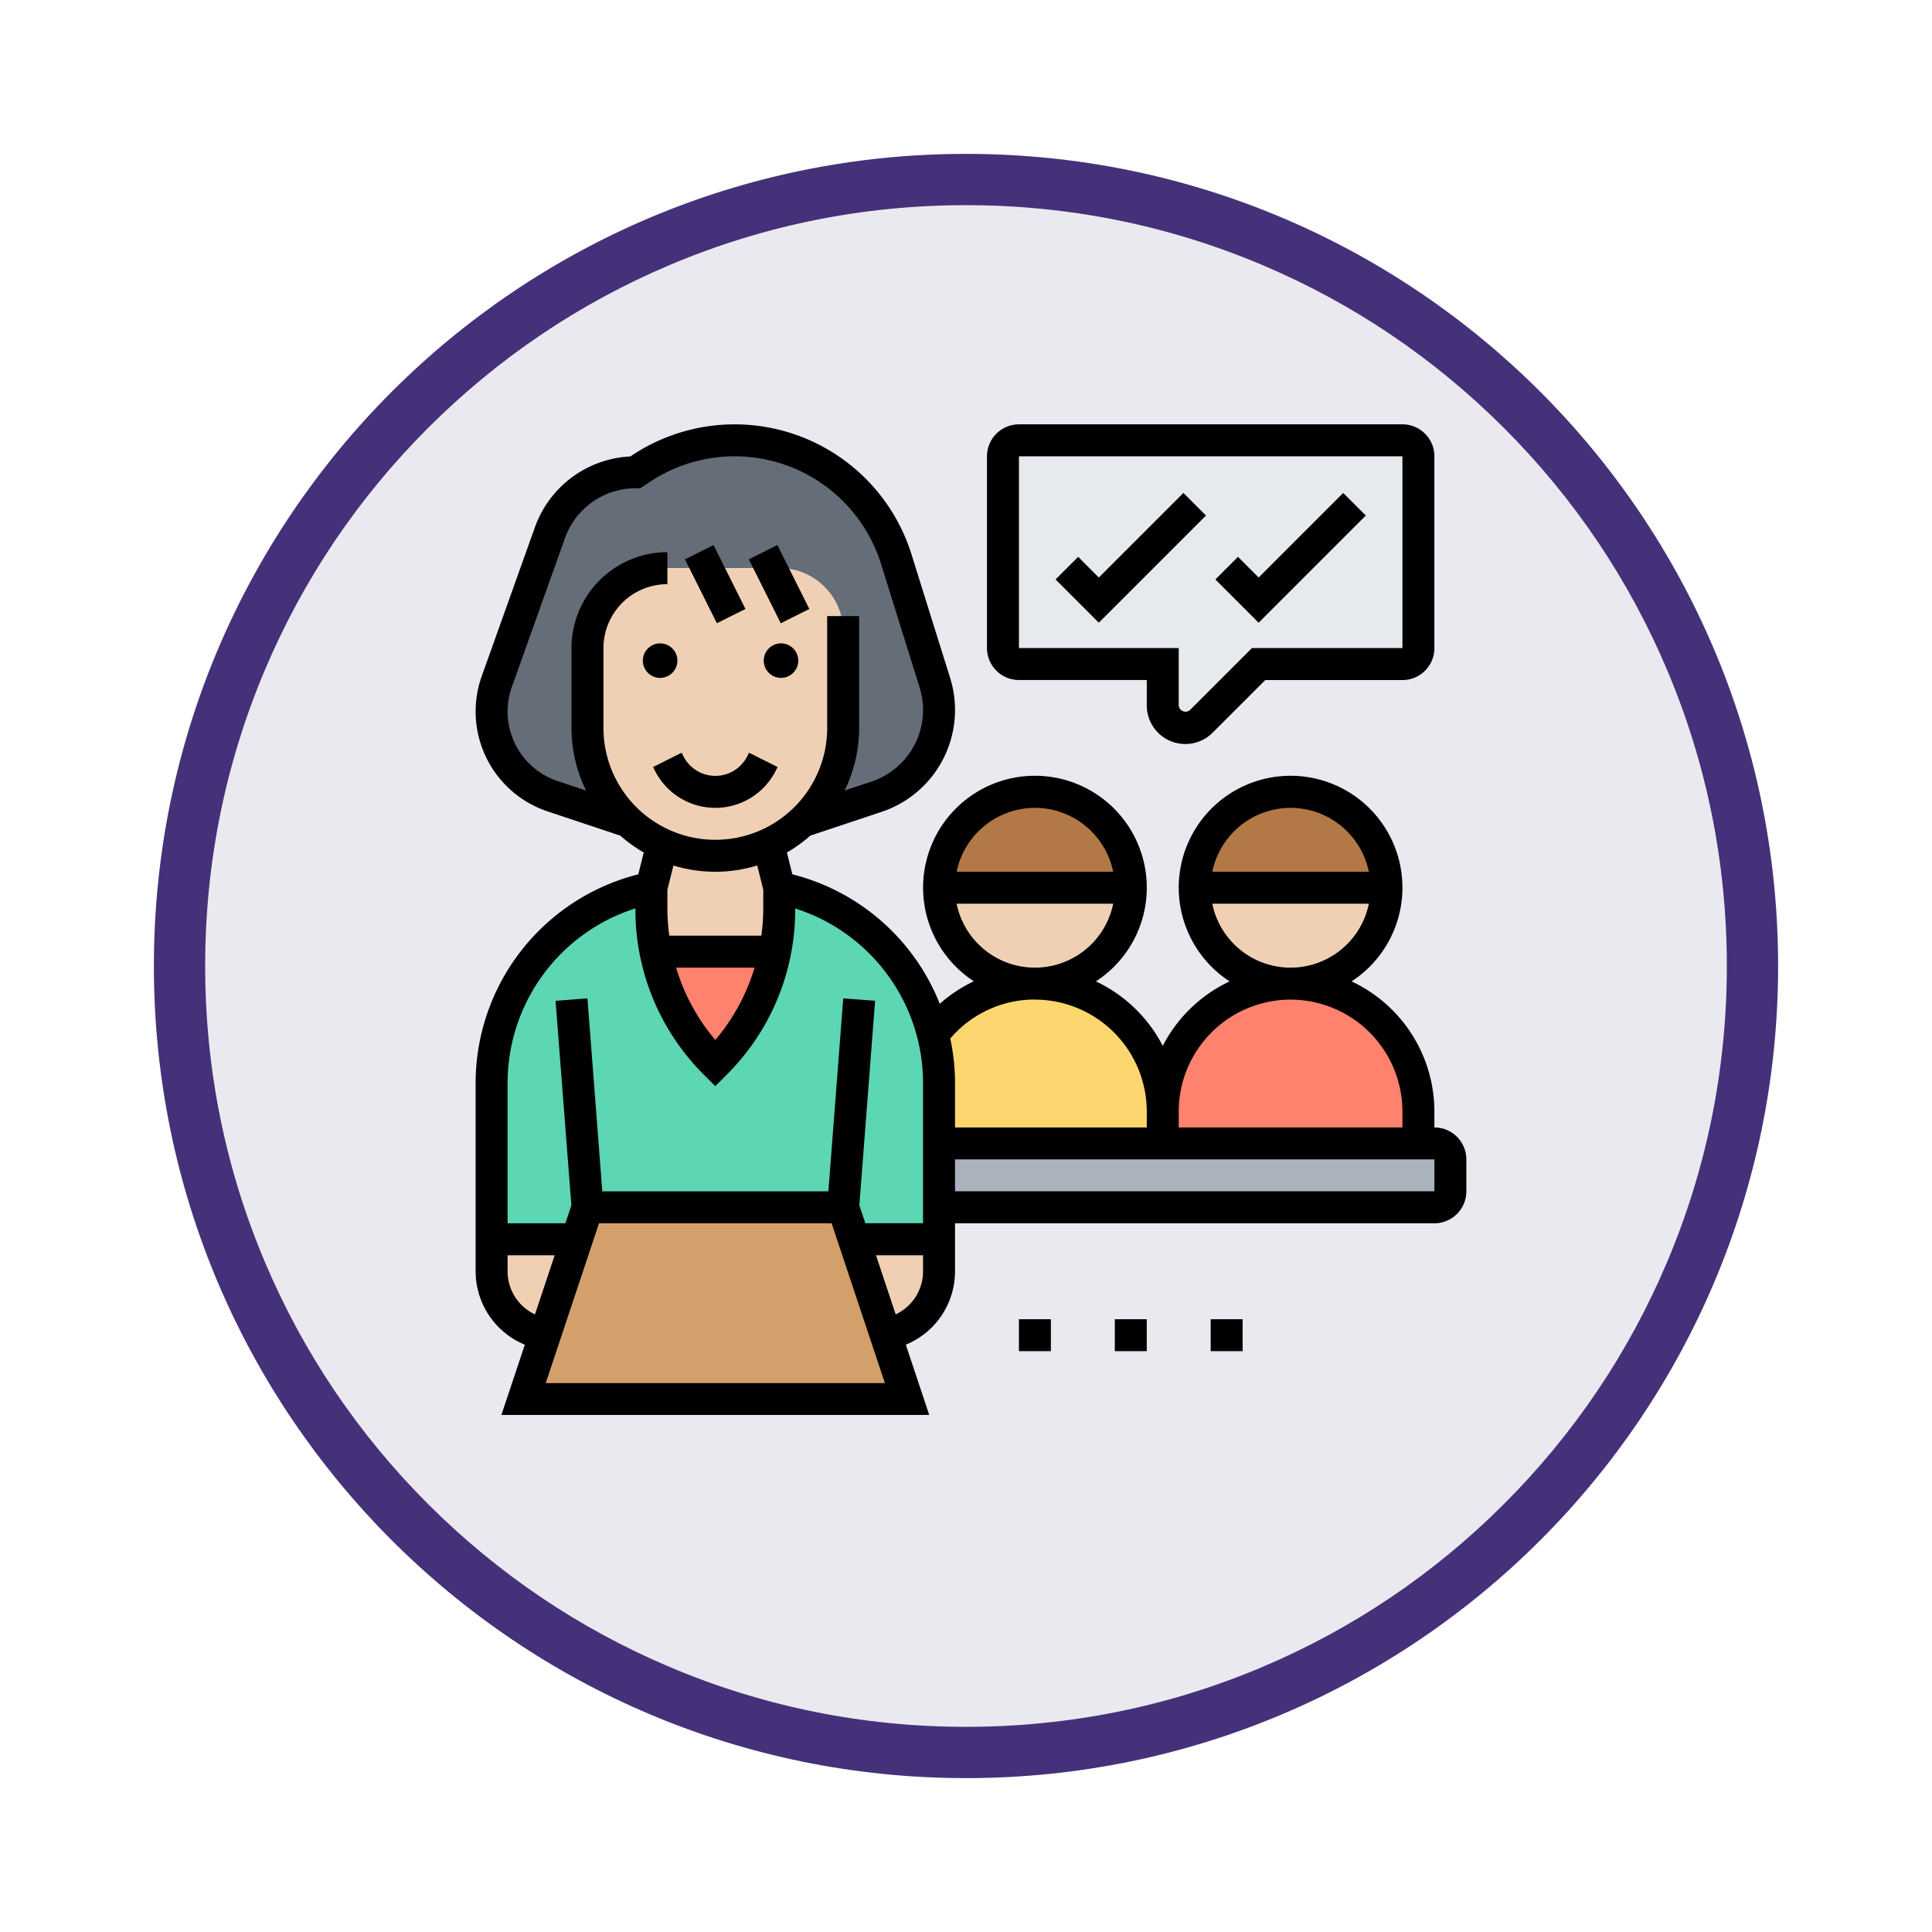 <svg xmlns="http://www.w3.org/2000/svg" xmlns:xlink="http://www.w3.org/1999/xlink" width="113" height="113" viewBox="0 0 113 113">
  <defs>
    <filter id="Path_982547" x="0" y="0" width="113" height="113" filterUnits="userSpaceOnUse">
      <feOffset dy="3" input="SourceAlpha"/>
      <feGaussianBlur stdDeviation="3" result="blur"/>
      <feFlood flood-opacity="0.161"/>
      <feComposite operator="in" in2="blur"/>
      <feComposite in="SourceGraphic"/>
    </filter>
  </defs>
  <g id="Group_1202186" data-name="Group 1202186" transform="translate(-793.49 -6776.651)">
    <g id="Group_1177675" data-name="Group 1177675" transform="translate(-4493 4856.378)">
      <g id="Group_1176928" data-name="Group 1176928" transform="translate(5295.49 1926.273)">
        <g id="Group_1172322" data-name="Group 1172322" transform="translate(0 0)">
          <g id="Group_1164700" data-name="Group 1164700">
            <g id="Group_1160931" data-name="Group 1160931">
              <g id="Group_1160749" data-name="Group 1160749">
                <g id="Group_1158891" data-name="Group 1158891">
                  <g id="Group_1157406" data-name="Group 1157406">
                    <g id="Group_1155793" data-name="Group 1155793">
                      <g id="Group_1154704" data-name="Group 1154704">
                        <g id="Group_1150790" data-name="Group 1150790">
                          <g id="Group_1154214" data-name="Group 1154214">
                            <g id="Group_1152583" data-name="Group 1152583">
                              <g id="Group_1146973" data-name="Group 1146973">
                                <g id="Group_1146954" data-name="Group 1146954">
                                  <g transform="matrix(1, 0, 0, 1, -9, -6)" filter="url(#Path_982547)">
                                    <g id="Path_982547-2" data-name="Path 982547" transform="translate(9 6)" fill="#ebe9f0">
                                      <path d="M 47.5 93.5 C 41.289 93.5 35.265 92.284 29.595 89.886 C 24.118 87.569 19.198 84.252 14.973 80.027 C 10.748 75.802 7.431 70.882 5.114 65.405 C 2.716 59.735 1.5 53.711 1.5 47.5 C 1.5 41.289 2.716 35.265 5.114 29.595 C 7.431 24.118 10.748 19.198 14.973 14.973 C 19.198 10.748 24.118 7.431 29.595 5.114 C 35.265 2.716 41.289 1.5 47.5 1.5 C 53.711 1.5 59.735 2.716 65.405 5.114 C 70.882 7.431 75.802 10.748 80.027 14.973 C 84.252 19.198 87.569 24.118 89.886 29.595 C 92.284 35.265 93.5 41.289 93.5 47.5 C 93.5 53.711 92.284 59.735 89.886 65.405 C 87.569 70.882 84.252 75.802 80.027 80.027 C 75.802 84.252 70.882 87.569 65.405 89.886 C 59.735 92.284 53.711 93.5 47.5 93.5 Z" stroke="none"/>
                                      <path d="M 47.5 3 C 41.491 3 35.664 4.176 30.18 6.496 C 24.881 8.737 20.122 11.946 16.034 16.034 C 11.946 20.121 8.737 24.881 6.496 30.179 C 4.176 35.664 3 41.491 3 47.5 C 3 53.509 4.176 59.336 6.496 64.82 C 8.737 70.119 11.946 74.878 16.034 78.966 C 20.122 83.054 24.881 86.263 30.18 88.504 C 35.664 90.824 41.491 92 47.5 92 C 53.509 92 59.336 90.824 64.821 88.504 C 70.119 86.263 74.878 83.054 78.966 78.966 C 83.054 74.878 86.263 70.119 88.504 64.82 C 90.824 59.336 92 53.509 92 47.5 C 92 41.491 90.824 35.664 88.504 30.179 C 86.263 24.881 83.054 20.121 78.966 16.034 C 74.878 11.946 70.119 8.737 64.821 6.496 C 59.336 4.176 53.509 3 47.5 3 M 47.5 0 C 73.734 0 95 21.266 95 47.5 C 95 73.733 73.734 95 47.5 95 C 21.266 95 7.62939453125e-06 73.733 7.62939453125e-06 47.5 C 7.62939453125e-06 21.266 21.266 0 47.5 0 Z" stroke="none" fill="#453179"/>
                                    </g>
                                  </g>
                                </g>
                              </g>
                            </g>
                          </g>
                        </g>
                      </g>
                    </g>
                  </g>
                </g>
              </g>
            </g>
          </g>
        </g>
      </g>
      <g id="applicant_3417302" transform="translate(5313.309 1944.092)">
        <g id="Group_1202014" data-name="Group 1202014" transform="translate(1.935 1.935)">
          <g id="Group_1201998" data-name="Group 1201998" transform="translate(29.908 0)">
            <path id="Path_1047015" data-name="Path 1047015" d="M58.3,2.935V14.15a.937.937,0,0,1-.935.935H48.954L45.6,18.44a1.322,1.322,0,0,1-2.252-.935V15.085H34.935A.937.937,0,0,1,34,14.15V2.935A.937.937,0,0,1,34.935,2H57.365A.937.937,0,0,1,58.3,2.935Z" transform="translate(-34 -2)" fill="#e6e9ed"/>
          </g>
          <g id="Group_1201999" data-name="Group 1201999" transform="translate(26.169 41.123)">
            <path id="Path_1047016" data-name="Path 1047016" d="M59.908,46.935V48.8a.937.937,0,0,1-.935.935H30V46H58.973A.937.937,0,0,1,59.908,46.935Z" transform="translate(-30 -46)" fill="#aab2bd"/>
          </g>
          <g id="Group_1202000" data-name="Group 1202000" transform="translate(39.254 31.777)">
            <path id="Path_1047017" data-name="Path 1047017" d="M58.954,43.477v1.869H44V43.477a7.477,7.477,0,1,1,14.954,0Z" transform="translate(-44 -36)" fill="#ff826e"/>
          </g>
          <g id="Group_1202001" data-name="Group 1202001" transform="translate(25.814 31.777)">
            <path id="Path_1047018" data-name="Path 1047018" d="M43.06,43.477v1.869H29.975V41.795a11.489,11.489,0,0,0-.355-2.841h.009a7.475,7.475,0,0,1,13.43,4.524Z" transform="translate(-29.62 -36)" fill="#fcd770"/>
          </g>
          <g id="Group_1202002" data-name="Group 1202002" transform="translate(41.123 20.562)">
            <path id="Path_1047019" data-name="Path 1047019" d="M57.215,29.608H46a5.608,5.608,0,0,1,11.215,0Z" transform="translate(-46 -24)" fill="#b27946"/>
          </g>
          <g id="Group_1202003" data-name="Group 1202003" transform="translate(26.169 20.562)">
            <path id="Path_1047020" data-name="Path 1047020" d="M41.215,29.608H30a5.608,5.608,0,0,1,11.215,0Z" transform="translate(-30 -24)" fill="#b27946"/>
          </g>
          <g id="Group_1202004" data-name="Group 1202004" transform="translate(1.869 44.862)">
            <path id="Path_1047021" data-name="Path 1047021" d="M23.319,51.869l1.851,5.561,1.262,3.785H4L5.262,57.43l1.851-5.561h.009L7.738,50H22.692Z" transform="translate(-4 -50)" fill="#d3a06c"/>
          </g>
          <g id="Group_1202005" data-name="Group 1202005" transform="translate(0 26.169)">
            <path id="Path_1047022" data-name="Path 1047022" d="M28.169,48.692v1.869H23.188l-.626-1.869H7.608l-.617,1.869H2V41.4A11.624,11.624,0,0,1,11.346,30v1.252a12.96,12.96,0,0,0,.243,2.486,12.742,12.742,0,0,0,3.5,6.542,12.776,12.776,0,0,0,2.766-4.14,13.436,13.436,0,0,0,.729-2.4,12.96,12.96,0,0,0,.243-2.486V30a11.611,11.611,0,0,1,8.991,8.561,11.489,11.489,0,0,1,.355,2.841v7.29Z" transform="translate(-2 -30)" fill="#5cd6b3"/>
          </g>
          <g id="Group_1202006" data-name="Group 1202006" transform="translate(9.589 29.908)">
            <path id="Path_1047023" data-name="Path 1047023" d="M12.26,34h6.991a13.435,13.435,0,0,1-.729,2.4,12.776,12.776,0,0,1-2.766,4.14A12.742,12.742,0,0,1,12.26,34Z" transform="translate(-12.26 -34)" fill="#ff826e"/>
          </g>
          <g id="Group_1202007" data-name="Group 1202007" transform="translate(0 0)">
            <path id="Path_1047024" data-name="Path 1047024" d="M27.926,16.178a5.345,5.345,0,0,1-3.411,6.664l-4.327,1.449a7.469,7.469,0,0,0,2.374-5.468V13.215a3.737,3.737,0,0,0-3.738-3.738H12.281A4.675,4.675,0,0,0,7.608,14.15v4.673a7.49,7.49,0,0,0,2.187,5.29c.056.056.122.122.187.178L5.57,22.814A5.209,5.209,0,0,1,2.308,16.1l3.1-8.711a5.325,5.325,0,0,1,5-3.524l.308-.206a9.9,9.9,0,0,1,14.945,5.29Z" transform="translate(-2 -2)" fill="#656d78"/>
          </g>
          <g id="Group_1202008" data-name="Group 1202008" transform="translate(41.123 26.169)">
            <path id="Path_1047025" data-name="Path 1047025" d="M46,30H57.215A5.608,5.608,0,1,1,46,30Z" transform="translate(-46 -30)" fill="#f0d0b4"/>
          </g>
          <g id="Group_1202009" data-name="Group 1202009" transform="translate(26.169 26.169)">
            <path id="Path_1047026" data-name="Path 1047026" d="M30,30H41.215A5.608,5.608,0,1,1,30,30Z" transform="translate(-30 -30)" fill="#f0d0b4"/>
          </g>
          <g id="Group_1202010" data-name="Group 1202010" transform="translate(21.188 46.731)">
            <path id="Path_1047027" data-name="Path 1047027" d="M29.652,52v1.869a3.74,3.74,0,0,1-3.131,3.692L24.67,52Z" transform="translate(-24.67 -52)" fill="#f0d0b4"/>
          </g>
          <g id="Group_1202011" data-name="Group 1202011" transform="translate(0 46.731)">
            <path id="Path_1047028" data-name="Path 1047028" d="M6.982,52,5.131,57.561A3.74,3.74,0,0,1,2,53.869V52Z" transform="translate(-2 -52)" fill="#f0d0b4"/>
          </g>
          <g id="Group_1202012" data-name="Group 1202012" transform="translate(9.346 23.627)">
            <path id="Path_1047029" data-name="Path 1047029" d="M12.636,27.28l3.1.673a7.488,7.488,0,0,0,3.1-.673l.636,2.542v1.252a12.96,12.96,0,0,1-.243,2.486H12.243A12.96,12.96,0,0,1,12,31.075V29.822Z" transform="translate(-12 -27.28)" fill="#f0d0b4"/>
          </g>
          <g id="Group_1202013" data-name="Group 1202013" transform="translate(5.608 7.477)">
            <path id="Path_1047030" data-name="Path 1047030" d="M22.954,13.738v5.608a7.469,7.469,0,0,1-2.374,5.468,7.64,7.64,0,0,1-2,1.337,7.488,7.488,0,0,1-3.1.673l-3.1-.673a7.64,7.64,0,0,1-2-1.337c-.065-.056-.131-.122-.187-.178A7.49,7.49,0,0,1,8,19.346V14.673A4.675,4.675,0,0,1,12.673,10h6.542A3.737,3.737,0,0,1,22.954,13.738Z" transform="translate(-8 -10)" fill="#f0d0b4"/>
          </g>
        </g>
        <g id="Group_1202015" data-name="Group 1202015" transform="translate(1 1)">
          <circle id="Ellipse_12492" data-name="Ellipse 12492" cx="1.01" cy="1.01" r="1.01" transform="translate(16.851 12.81)"/>
          <circle id="Ellipse_12493" data-name="Ellipse 12493" cx="1.01" cy="1.01" r="1.01" transform="translate(9.78 12.81)"/>
          <path id="Path_1047031" data-name="Path 1047031" d="M19.287,22.586l.1-.2-1.672-.836-.1.2a2.09,2.09,0,0,1-3.738,0l-.1-.2-1.672.836.1.2a3.959,3.959,0,0,0,7.083,0Z" transform="translate(-1.726 -2.344)"/>
          <path id="Path_1047032" data-name="Path 1047032" d="M0,0H1.869V4.18H0Z" transform="translate(12.241 7.895) rotate(-26.565)"/>
          <path id="Path_1047033" data-name="Path 1047033" d="M0,0H1.869V4.18H0Z" transform="translate(15.978 7.896) rotate(-26.565)"/>
          <path id="Path_1047034" data-name="Path 1047034" d="M57.077,42.123v-.935a8.414,8.414,0,0,0-4.845-7.607,6.542,6.542,0,1,0-7.133,0,8.452,8.452,0,0,0-3.91,3.771,8.457,8.457,0,0,0-3.91-3.771,6.542,6.542,0,1,0-7.141-.006,8.329,8.329,0,0,0-1.992,1.318,12.594,12.594,0,0,0-8.621-7.575l-.319-1.276a8.459,8.459,0,0,0,1.369-.986l4.166-1.389a6.282,6.282,0,0,0,4.011-7.838L26.494,8.607A10.839,10.839,0,0,0,10.136,2.821l-.084.056A6.253,6.253,0,0,0,4.47,7.011L1.36,15.721A6.16,6.16,0,0,0,5.213,23.64l4.251,1.417a8.443,8.443,0,0,0,1.369.986l-.319,1.276A12.6,12.6,0,0,0,1,39.5v11.03a4.642,4.642,0,0,0,2.877,4.3l-1.37,4.11H27.531l-1.37-4.11a4.641,4.641,0,0,0,2.878-4.3v-2.8H57.077a1.871,1.871,0,0,0,1.869-1.869V43.992A1.871,1.871,0,0,0,57.077,42.123ZM48.665,23.431a4.682,4.682,0,0,1,4.579,3.738H44.087A4.682,4.682,0,0,1,48.665,23.431Zm-4.579,5.608h9.157a4.673,4.673,0,0,1-9.157,0Zm4.579,5.608a6.551,6.551,0,0,1,6.542,6.542v.935H42.123v-.935A6.551,6.551,0,0,1,48.665,34.646ZM33.712,23.431a4.682,4.682,0,0,1,4.579,3.738H29.133A4.682,4.682,0,0,1,33.712,23.431Zm-4.579,5.608H38.29a4.673,4.673,0,0,1-9.157,0Zm4.579,5.608a6.551,6.551,0,0,1,6.542,6.542v.935H29.039V39.5a12.433,12.433,0,0,0-.279-2.576,6.49,6.49,0,0,1,4.953-2.282ZM8.477,18.758V14.085a3.742,3.742,0,0,1,3.738-3.738V8.477a5.613,5.613,0,0,0-5.608,5.608v4.673a8.351,8.351,0,0,0,.85,3.66L5.8,21.866A4.29,4.29,0,0,1,3.12,16.351L6.23,7.64a4.381,4.381,0,0,1,4.116-2.9h.283l.544-.363A8.97,8.97,0,0,1,24.711,9.164l2.257,7.224a4.416,4.416,0,0,1-2.819,5.507l-1.567.522a8.359,8.359,0,0,0,.849-3.659V12.215H21.562v6.542a6.542,6.542,0,1,1-13.085,0Zm6.542,8.412A8.391,8.391,0,0,0,17.47,26.8l.353,1.415v1.141a11.984,11.984,0,0,1-.111,1.549H12.327a11.984,11.984,0,0,1-.111-1.549V28.218l.353-1.415A8.391,8.391,0,0,0,15.019,27.169Zm2.294,5.608a11.727,11.727,0,0,1-2.294,4.23,11.727,11.727,0,0,1-2.294-4.23Zm-6.968-3.462v.044a13.607,13.607,0,0,0,4.012,9.686l.661.661.661-.661a13.607,13.607,0,0,0,4.012-9.686v-.044A10.722,10.722,0,0,1,27.169,39.5v8.227H23.793l-.35-1.051.92-11.961L22.5,34.574l-.868,11.287H8.408L7.54,34.574l-1.864.144L6.6,46.679l-.35,1.051H2.869V39.5a10.722,10.722,0,0,1,7.477-10.189ZM2.869,50.535V49.6H5.623L4.47,53.058A2.782,2.782,0,0,1,2.869,50.535ZM5.1,57.077l3.115-9.346H21.822l3.115,9.346Zm20.468-4.019L24.416,49.6h2.753v.935A2.783,2.783,0,0,1,25.569,53.058Zm31.508-7.2H29.039V43.992H57.077Z" transform="translate(-1 -1)"/>
          <path id="Path_1047035" data-name="Path 1047035" d="M35,57h1.869v1.869H35Z" transform="translate(-3.223 -4.661)"/>
          <path id="Path_1047036" data-name="Path 1047036" d="M41,57h1.869v1.869H41Z" transform="translate(-3.615 -4.661)"/>
          <path id="Path_1047037" data-name="Path 1047037" d="M47,57h1.869v1.869H47Z" transform="translate(-4.008 -4.661)"/>
          <path id="Path_1047038" data-name="Path 1047038" d="M34.869,15.954h7.477v1.482a2.256,2.256,0,0,0,3.852,1.6l3.078-3.078H57.3a1.871,1.871,0,0,0,1.869-1.869V2.869A1.871,1.871,0,0,0,57.3,1H34.869A1.871,1.871,0,0,0,33,2.869V14.085A1.871,1.871,0,0,0,34.869,15.954Zm0-13.085H57.3V14.085H48.5L44.875,17.71a.4.4,0,0,1-.66-.274V14.085H34.869Z" transform="translate(-3.092 -1)"/>
          <path id="Path_1047039" data-name="Path 1047039" d="M44.77,5.293,39.823,10.24,38.615,9.031l-1.322,1.322,2.53,2.53,6.268-6.268Z" transform="translate(-3.373 -1.281)"/>
          <path id="Path_1047040" data-name="Path 1047040" d="M56.091,6.615,54.77,5.293,49.823,10.24,48.615,9.031l-1.322,1.322,2.53,2.53Z" transform="translate(-4.027 -1.281)"/>
        </g>
      </g>
    </g>
  </g>
</svg>
